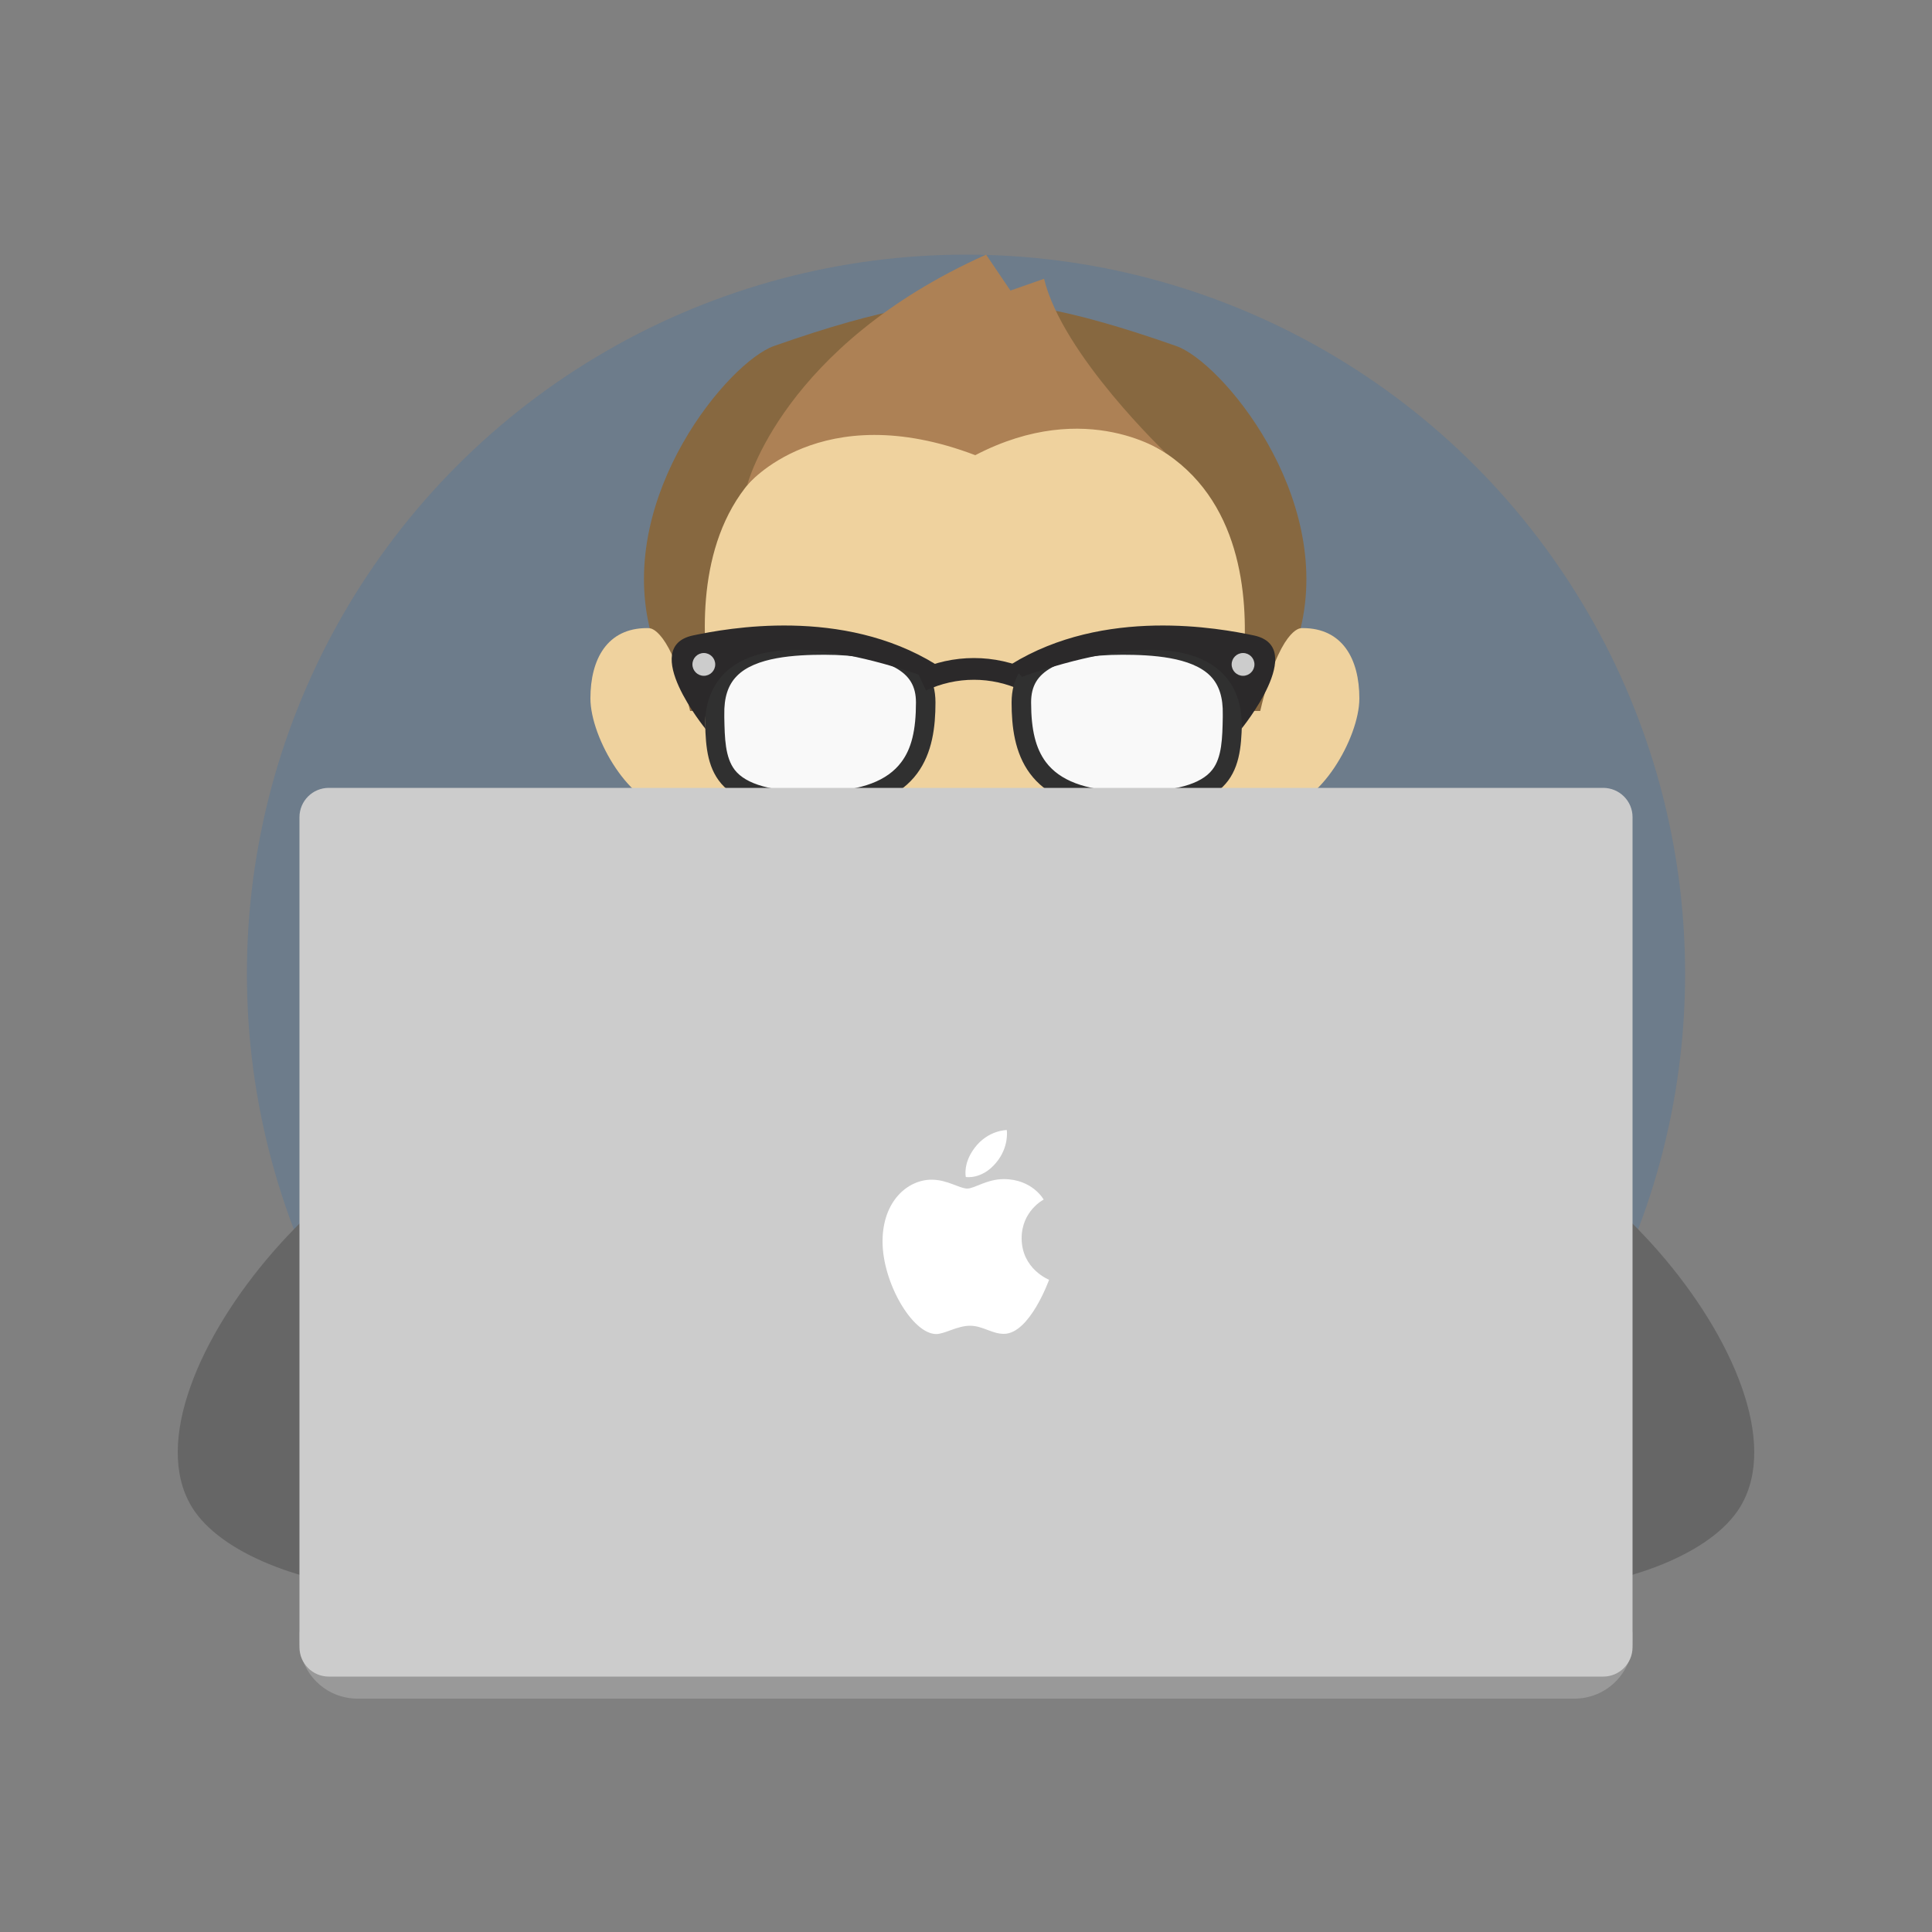 <?xml version="1.0" encoding="utf-8"?>
<!-- Generator: Adobe Illustrator 19.2.0, SVG Export Plug-In . SVG Version: 6.00 Build 0)  -->
<!DOCTYPE svg PUBLIC "-//W3C//DTD SVG 1.1//EN" "http://www.w3.org/Graphics/SVG/1.1/DTD/svg11.dtd">
<svg version="1.1" id="Layer_1" xmlns="http://www.w3.org/2000/svg" xmlns:xlink="http://www.w3.org/1999/xlink" x="0px" y="0px"
	 viewBox="0 0 1000 1000" style="enable-background:new 0 0 1000 1000;" xml:space="preserve">
<rect x="0" y="0" width="1000" height="1000" fill="#808080" stroke="none"/>
<style type="text/css">
	.st0{opacity:0.15;fill-rule:evenodd;clip-rule:evenodd;fill:#0066CC;}
	.st1{fill-rule:evenodd;clip-rule:evenodd;fill:#EFD29E;}
	.st2{fill-rule:evenodd;clip-rule:evenodd;fill:#876840;}
	.st3{fill-rule:evenodd;clip-rule:evenodd;fill:#F9F9F9;}
	.st4{fill:#303030;}
	.st5{fill-rule:evenodd;clip-rule:evenodd;fill:#2B292A;}
	.st6{fill-rule:evenodd;clip-rule:evenodd;fill:#AD8155;}
	.st7{fill-rule:evenodd;clip-rule:evenodd;fill:#CCCCCC;}
	.st8{fill-rule:evenodd;clip-rule:evenodd;fill:#666666;}
	.st9{fill:#999999;}
	.st10{fill:#CCCCCC;}
	.st11{fill-rule:evenodd;clip-rule:evenodd;fill:#FFFFFF;}
</style>
<circle class="st0" cx="500" cy="504" r="372.2"/>
<g>
	<g>
		<path class="st1" d="M667.6,334.8c0,106.4-73.6,203.5-164.4,203.5s-164.4-97.2-164.4-203.5S412.4,179,503.2,179
			S667.6,228.4,667.6,334.8z"/>
		<path class="st1" d="M305.6,361.5c0,20.5,21,56.6,41.4,56.6s25-35.4,25-55.9s-16.6-37.1-37.1-37.1S305.6,341,305.6,361.5z"/>
		<path class="st1" d="M703.6,361.5c0,20.5-21,56.6-41.4,56.6s-25-35.4-25-55.9s16.6-37.1,37.1-37.1S703.6,341,703.6,361.5z"/>
		<path class="st2" d="M608.8,179.1c-58.2-20.5-88.9-24.3-104.1-20.5c-15.2-3.8-45.9,0-104.1,20.5c-23.3,8.2-81,77-64.3,146.1
			c0,0,10.8-0.2,20.9,42.8h12.2c0-4-43.1-170,134.7-149.7c0.1,0.2-0.1,0.2,0,0C681.7,198,640.1,364,640.1,368h12.2
			c10-43,20.9-42.8,20.9-42.8C689.9,256.1,632.1,187.2,608.8,179.1z"/>
		<g>
			<g>
				<path class="st3" d="M420.6,414.7c-22.9,0-37.4-4.3-44.3-13.3c-6-7.8-6.2-18.6-6.5-30.1l0-1.4c-0.2-10.3,2.3-18,7.8-23.6
					c8.3-8.5,23.9-12.5,49-12.5c17.1,0,30.2,2.5,39.1,7.3c8.9,4.9,13.3,12.2,13.3,22.4c0,10.4-1,23.7-8.5,33.8
					c-8.1,10.9-22.5,16.5-44,17.2C424.5,414.7,422.5,414.7,420.6,414.7z"/>
				<path class="st4" d="M426.7,338.9c16.2,0,28.6,2.3,36.7,6.7c7.4,4.1,10.7,9.6,10.7,18c0,14.3-2.3,23.9-7.6,30.9
					c-7.2,9.6-20.3,14.6-40.1,15.2c-2,0.1-3.9,0.1-5.8,0.1c-20.9,0-34.5-3.8-40.3-11.3c-5-6.5-5.2-16.5-5.4-27.1l0-1.4
					c-0.2-8.9,1.9-15.4,6.4-20C390.9,340,411.8,338.9,426.7,338.9 M426.7,328.9c-34.2,0-62.6,6.7-61.8,41.2
					c0.5,24.2-0.1,49.6,55.8,49.6c1.9,0,4,0,6.1-0.1c51.1-1.5,57.4-31,57.4-56S460.8,328.9,426.7,328.9L426.7,328.9z"/>
			</g>
			<path class="st5" d="M484.4,343.9c-48.4-29.9-108.1-18.7-125.7-15c-28.2,6,6.5,48.4,6.5,48.4s-9.6-69.9,113.6-27L484.4,343.9z"/>
			<g>
				<path class="st5" d="M528.9,357.4c-15.7-7.4-33.9-7.4-49.6,0c-1.6-3.4-3.2-6.8-4.8-10.2c18.7-8.8,40.5-8.8,59.2,0
					C532.1,350.6,530.5,354,528.9,357.4z"/>
			</g>
		</g>
		<path class="st6" d="M386.7,251.2c0,0,18.3-72.2,123.7-119.4l12.6,18.6l17.4-6.1c9.6,39.5,63.3,90.4,63.3,90.4
			s-40.7-29.4-98.9,0.9l0,0C424.4,205,386.7,251.2,386.7,251.2z"/>
		<circle class="st7" cx="364.3" cy="343.9" r="5.9"/>
		<g>
			<g>
				<path class="st3" d="M587.1,414.7c-1.9,0-3.9,0-5.9-0.1c-21.5-0.6-35.8-6.3-44-17.2c-7.6-10.2-8.5-23.4-8.5-33.8
					c0-10.1,4.3-17.5,13.3-22.4c8.8-4.9,22-7.3,39.1-7.3c25.1,0,40.7,4,49,12.5c5.5,5.6,8,13.3,7.8,23.6l0,1.4
					c-0.2,11.5-0.4,22.3-6.5,30.1C624.5,410.4,610,414.7,587.1,414.7C587.1,414.7,587.1,414.7,587.1,414.7z"/>
				<path class="st4" d="M581,338.9c14.9,0,35.8,1.1,45.5,11c4.5,4.6,6.6,11.1,6.4,20l0,1.4c-0.2,10.6-0.4,20.7-5.4,27.1
					c-5.8,7.5-19.4,11.3-40.3,11.3c-1.9,0-3.8,0-5.8-0.1c-19.8-0.6-32.9-5.6-40.1-15.2c-5.2-7-7.6-16.5-7.6-30.9
					c0-8.4,3.3-13.9,10.7-18C552.5,341.1,564.8,338.9,581,338.9 M581,328.9c-34.2,0-57.4,9.7-57.4,34.7s6.3,54.5,57.4,56
					c2.1,0.1,4.1,0.1,6.1,0.1c55.8,0,55.3-25.4,55.8-49.6C643.6,335.6,615.2,328.9,581,328.9L581,328.9z"/>
			</g>
			<path class="st5" d="M523.3,343.9c48.4-29.9,108.1-18.7,125.7-15c28.2,6-6.5,48.4-6.5,48.4s9.6-69.9-113.6-27L523.3,343.9z"/>
		</g>
		<circle class="st7" cx="643.4" cy="343.9" r="5.9"/>
	</g>
	<g>
		<path class="st8" d="M269.2,579.3c-81.8-13.8-212.3,140.1-168.4,203c32.3,46.2,174.5,65.3,237.1-3.7
			C403.8,705.9,332,589.9,269.2,579.3z"/>
		<path class="st8" d="M730.8,579.3c81.8-13.8,212.3,140.1,168.4,203c-32.3,46.2-174.5,65.3-237.1-3.7
			C596.2,705.9,668,589.9,730.8,579.3z"/>
	</g>
	<g>
		<path class="st9" d="M815,879.2H185c-16.6,0-30-13.4-30-30v-4.5H845v4.5C845,865.8,831.5,879.2,815,879.2z"/>
		<path class="st10" d="M829.8,407.8H170.2c-8.4,0-15.2,6.8-15.2,15.2v429.6c0,8.4,6.8,15.2,15.2,15.2h659.6
			c8.4,0,15.2-6.8,15.2-15.2V422.9C845,414.6,838.2,407.8,829.8,407.8z"/>
		<path class="st11" d="M504.5,594.1c6.9-9.2,16.6-9.2,16.6-9.2s1.4,8.6-5.5,16.9c-7.4,8.9-15.7,7.4-15.7,7.4
			S498.3,602.2,504.5,594.1z"/>
		<path class="st11" d="M500.7,615.2c3.6,0,10.2-4.9,18.8-4.9c14.9,0,20.7,10.6,20.7,10.6s-11.4,5.8-11.4,20
			c0,16,14.2,21.5,14.2,21.5s-10,28-23.4,28c-6.2,0-11-4.2-17.5-4.2c-6.6,0-13.2,4.3-17.5,4.3c-12.3,0-27.8-26.6-27.8-47.9
			c0-21,13.1-32,25.4-32C490.4,610.6,496.6,615.2,500.7,615.2z"/>
	</g>
</g>
</svg>
